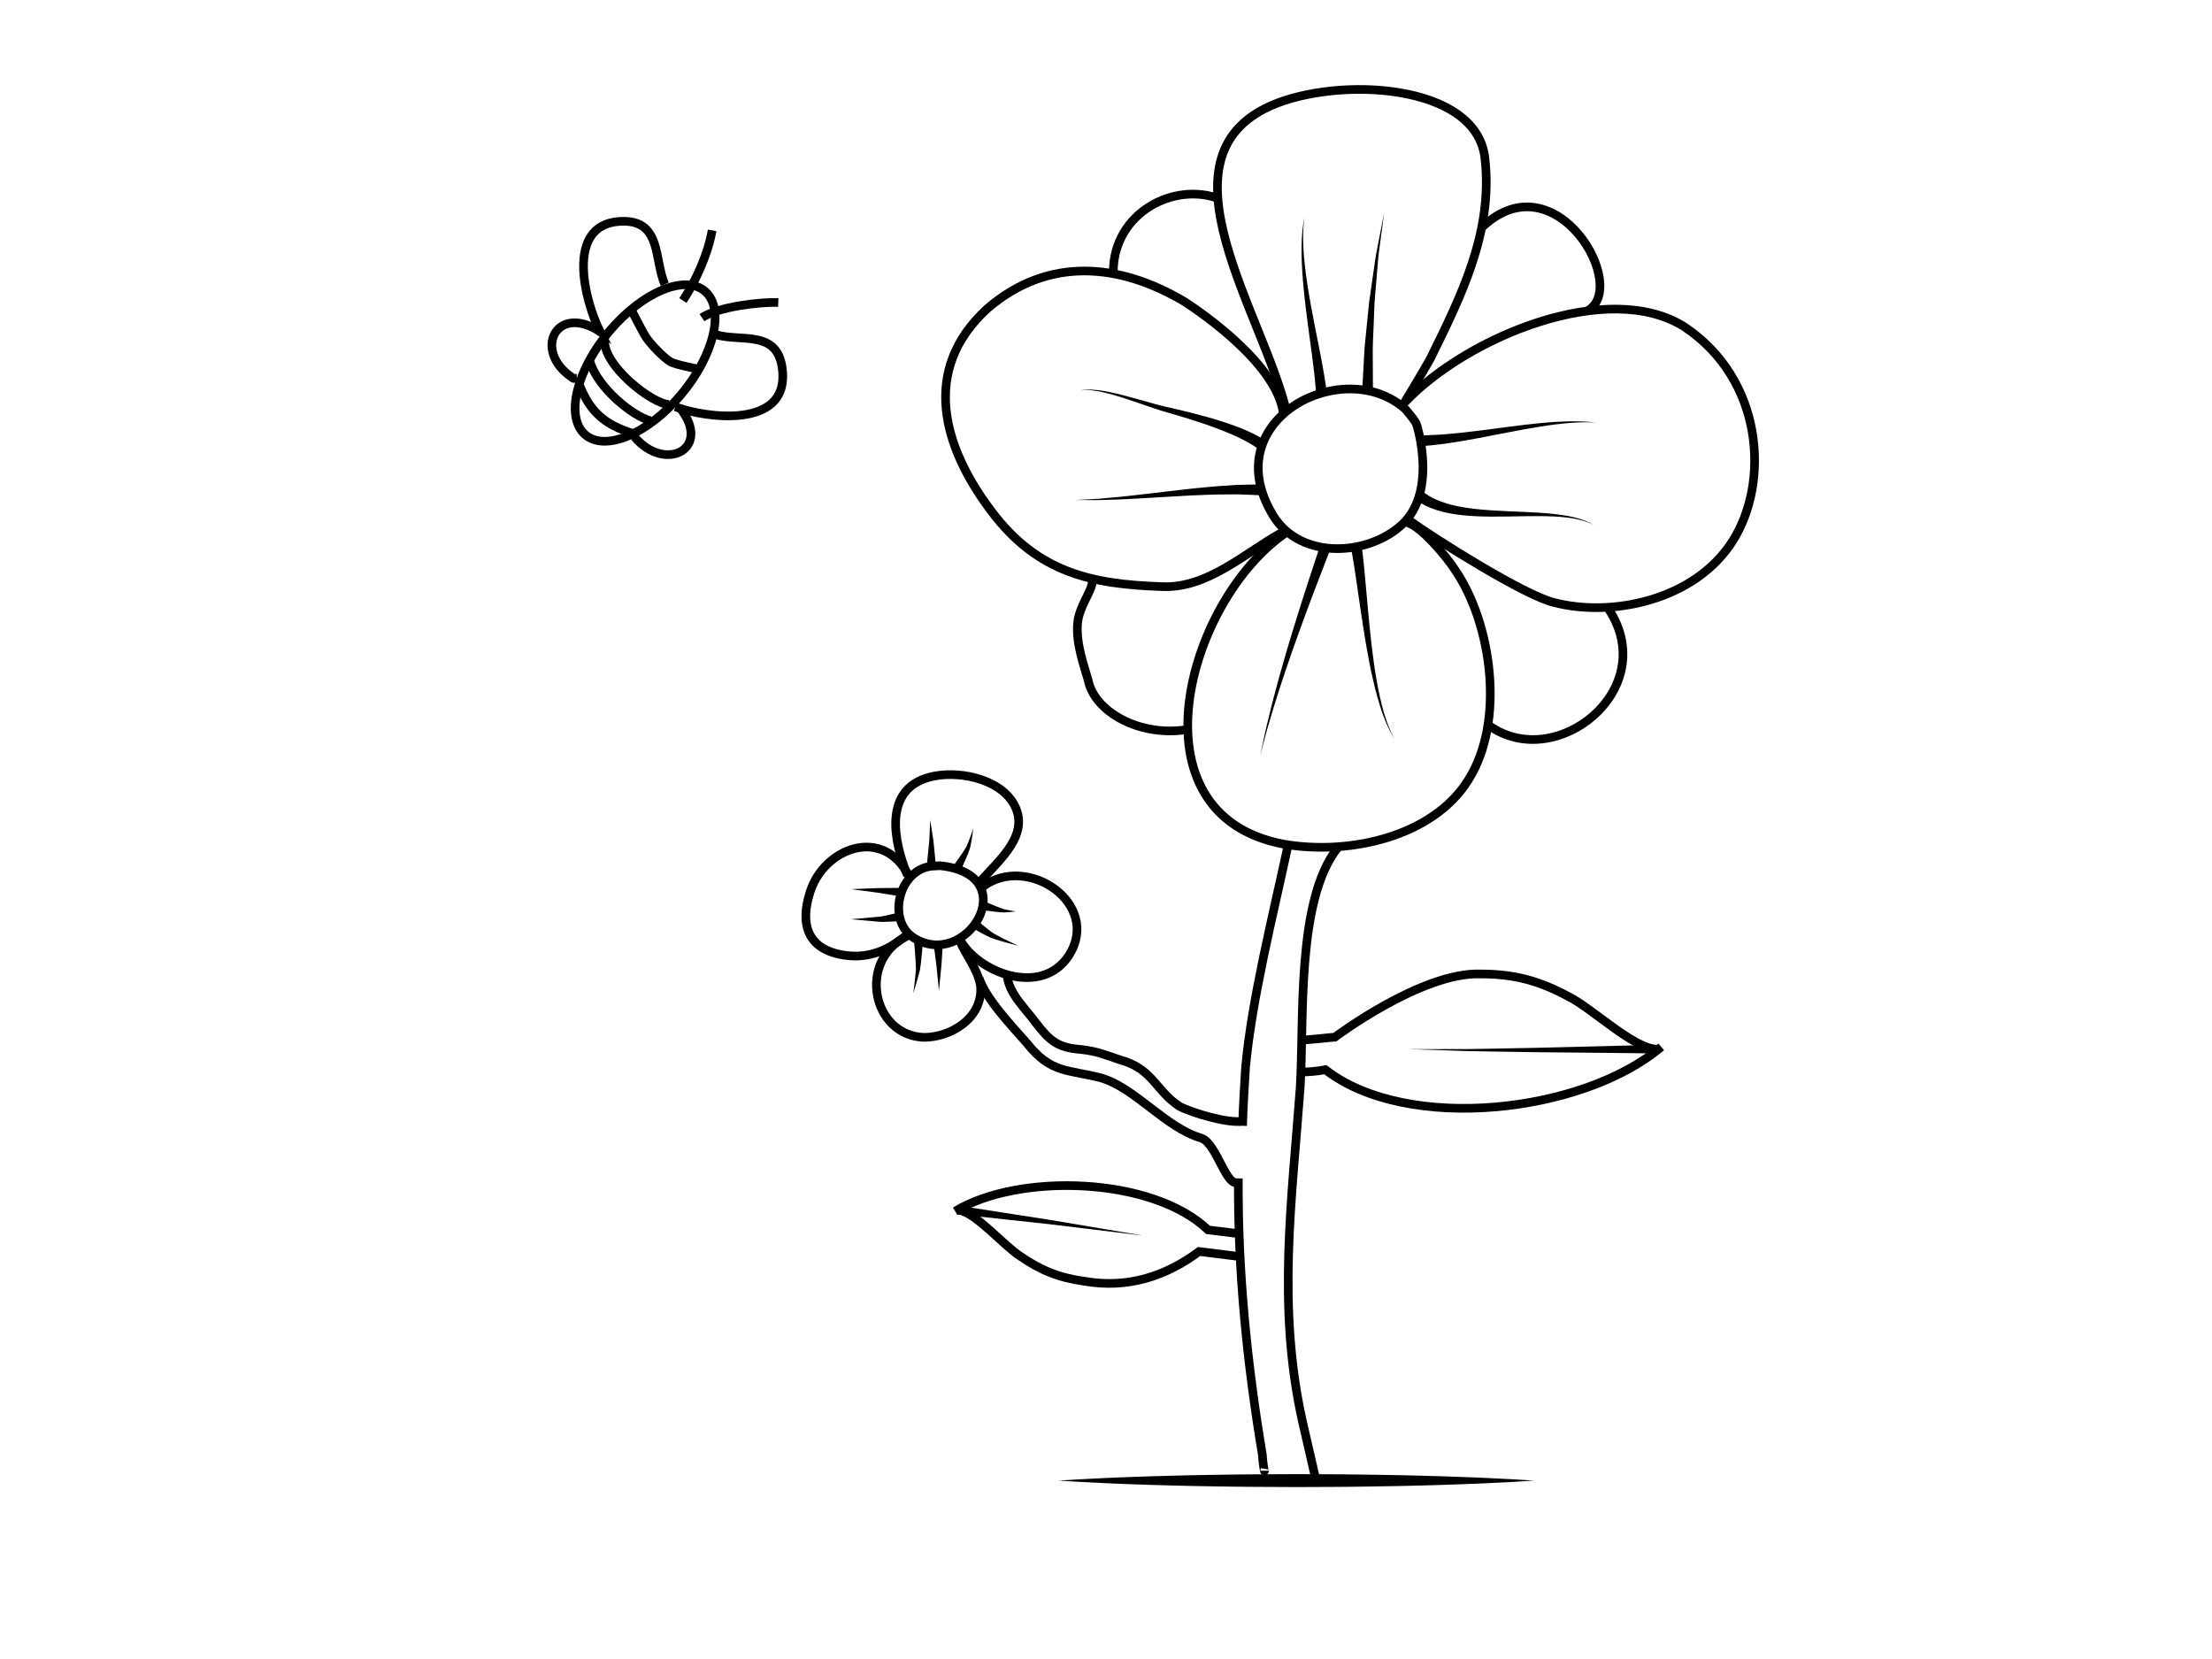 <?xml version="1.0" encoding="utf-8"?>
<!-- Generator: Adobe Illustrator 17.0.0, SVG Export Plug-In . SVG Version: 6.00 Build 0)  -->
<!DOCTYPE svg PUBLIC "-//W3C//DTD SVG 1.1//EN" "http://www.w3.org/Graphics/SVG/1.1/DTD/svg11.dtd">
<svg version="1.1" xmlns="http://www.w3.org/2000/svg" xmlns:xlink="http://www.w3.org/1999/xlink" x="0px" y="0px" width="1024px"
	 height="768px" viewBox="0 0 1024 768" enable-background="new 0 0 1024 768" xml:space="preserve">
<g id="Capa_1">
	<path fill="none" stroke="#000000" stroke-width="4" stroke-miterlimit="10" d="M594.102,191.377
		c-2.916-22.152-35.961-45.36-45.68-51.689c-30.129-17.933-63.174-21.098-91.36,3.165c-31.101,28.482-20.41,64.348,1.944,93.884
		c21.382,28.482,46.652,33.756,78.725,34.811c21.382,1.055,38.707-15.816,56.201-25.31"/>
	<path fill="none" stroke="#000000" stroke-width="4" stroke-miterlimit="10" d="M595.552,190.553
		c-10.691-45.36-61.709-117.322-7.281-141.584c31.101-13.713,95.247-10.549,99.135,24.262c3.888,33.756-10.691,63.293-25.27,92.829
		c-2.916,5.274-12.322,20.873-12.322,20.873"/>
	<path fill="none" stroke="#000000" stroke-width="4" stroke-miterlimit="10" d="M650.473,186.103
		c29.157-30.591,94.276-56.963,129.264-34.811c36.331,24.185,39.815,71.638,22.354,99.158
		c-17.572,27.695-56.288,35.36-82.613,28.482c-13.607-3.165-55.399-29.537-67.062-37.976"/>
	<path fill="none" stroke="#000000" stroke-width="4" stroke-miterlimit="10" d="M595.012,246.795
		c-45.68,31.646-72.832,130.241-0.91,143.954c30.129,5.274,69.006-3.165,85.528-29.537c17.494-27.427,10.691-72.787-5.831-97.049
		c-3.888-6.329-16.523-21.098-22.354-22.152"/>
</g>
<g id="Capa_2">
	<path fill="none" stroke="#000000" stroke-width="4" stroke-miterlimit="10" d="M650.623,189.439
		c-28.185-25.317-86.651,4.048-62.353,47.298c11.663,22.152,42.764,21.098,59.287,7.384c18.466-14.768,8.55-46.732,8.195-47.721
		C655.105,194.594,650.623,189.439,650.623,189.439z"/>
	<g>
		<path d="M609.262,182.457c0,0-0.095-1.282-0.261-3.524c-0.071-1.132-0.232-2.439-0.376-3.977
			c-0.137-1.523-0.366-3.279-0.584-5.179c-0.906-7.614-2.427-17.796-3.66-28.027c-0.277-2.565-0.607-5.118-0.827-7.649
			c-0.12-1.263-0.238-2.517-0.355-3.755c-0.091-1.241-0.181-2.468-0.269-3.674c-0.203-2.408-0.24-4.753-0.361-6.963
			c-0.004-2.22-0.089-4.313-0.014-6.248c0.088-1.934,0.076-3.706,0.265-5.27c0.169-1.563,0.209-2.932,0.429-4.041
			c0.363-2.221,0.571-3.49,0.571-3.49s-0.13,1.278-0.357,3.513c-0.151,1.112-0.108,2.483-0.181,4.041
			c-0.093,1.558,0.026,3.323,0.056,5.241c0.042,1.918,0.254,3.995,0.39,6.186c0.254,2.189,0.43,4.499,0.777,6.877
			c0.16,1.189,0.323,2.398,0.488,3.622c0.191,1.221,0.384,2.457,0.579,3.703c0.371,2.492,0.854,5.013,1.283,7.538
			c1.843,10.089,3.975,20.135,5.358,27.764c0.338,1.913,0.673,3.646,0.914,5.23c0.244,1.568,0.497,2.961,0.634,4.067
			c0.302,2.229,0.474,3.502,0.474,3.502L609.262,182.457z"/>
	</g>
	<g>
		<path d="M630.577,181.304c0,0,0.287-5.199,0.718-12.998c0.108-1.95,0.224-4.062,0.348-6.296c0.116-2.234,0.431-4.605,0.652-7.046
			c0.49-4.88,1.014-10.086,1.537-15.292c0.744-5.166,1.488-10.332,2.186-15.175c0.368-2.417,0.648-4.762,1.05-6.966
			c0.427-2.2,0.831-4.28,1.203-6.201c1.489-7.669,2.482-12.782,2.482-12.782s-0.684,5.161-1.71,12.903
			c-0.256,1.932-0.533,4.026-0.827,6.24c-0.269,2.217-0.407,4.574-0.629,7.001c-0.404,4.853-0.835,10.03-1.266,15.207
			c-0.208,5.178-0.416,10.356-0.612,15.21c-0.074,2.428-0.246,4.755-0.228,6.993c0.011,2.237,0.021,4.353,0.031,6.305
			c0.038,7.81,0.063,13.017,0.063,13.017L630.577,181.304z"/>
	</g>
	<g>
		<path d="M658.103,201.54c0,0,1.27-0.035,3.492-0.097c1.123-0.015,2.44-0.093,3.95-0.188c0.757-0.045,1.563-0.092,2.412-0.143
			c0.857-0.072,1.758-0.148,2.698-0.227c7.527-0.606,17.576-1.967,27.662-3.301c2.526-0.315,5.051-0.629,7.537-0.939
			c2.49-0.292,4.942-0.565,7.323-0.782c2.373-0.257,4.686-0.379,6.866-0.557c2.191-0.085,4.255-0.239,6.168-0.242
			c1.912-0.01,3.661-0.066,5.214,0.023c1.551,0.071,2.903,0.062,4.011,0.196c2.215,0.2,3.481,0.314,3.481,0.314
			s-1.269-0.036-3.49-0.099c-1.108-0.065-2.458,0.027-4.001,0.051c-1.544,0.006-3.282,0.17-5.176,0.296
			c-1.894,0.119-3.938,0.399-6.1,0.616c-2.156,0.311-4.433,0.572-6.776,0.972c-2.346,0.36-4.765,0.781-7.22,1.224
			c-2.454,0.46-4.946,0.928-7.439,1.395c-9.96,1.946-19.955,3.934-27.574,5.023c-0.952,0.139-1.864,0.273-2.732,0.4
			c-0.879,0.107-1.714,0.208-2.498,0.303c-1.572,0.195-2.942,0.359-4.039,0.441c-2.214,0.198-3.479,0.312-3.479,0.312
			L658.103,201.54z"/>
	</g>
	<g>
		<path d="M658.526,227.478c0,0,0.261,0.193,0.751,0.554c0.245,0.181,0.547,0.404,0.902,0.665c0.358,0.269,0.714,0.447,1.142,0.724
			c0.417,0.263,0.879,0.559,1.464,0.841c0.571,0.282,1.159,0.639,1.854,0.915c1.353,0.609,2.929,1.231,4.718,1.77
			c0.447,0.136,0.903,0.275,1.368,0.417c0.474,0.121,0.957,0.244,1.448,0.369c0.977,0.27,2.017,0.462,3.077,0.694
			c2.135,0.416,4.413,0.785,6.797,1.062c4.763,0.584,9.92,0.894,15.097,1.129c5.176,0.237,10.378,0.407,15.254,0.717
			c2.438,0.167,4.795,0.339,7.025,0.597c2.23,0.238,4.331,0.551,6.258,0.902c1.924,0.373,3.678,0.767,5.2,1.233
			c0.763,0.227,1.476,0.437,2.117,0.691c0.644,0.244,1.245,0.436,1.758,0.689c0.519,0.234,0.983,0.443,1.386,0.625
			c0.388,0.213,0.717,0.394,0.985,0.541c0.533,0.294,0.817,0.451,0.817,0.451s-0.293-0.14-0.843-0.401
			c-0.274-0.13-0.613-0.29-1.011-0.478c-0.411-0.156-0.884-0.336-1.414-0.537c-0.522-0.219-1.132-0.375-1.782-0.577
			c-0.647-0.213-1.366-0.379-2.132-0.557c-1.529-0.37-3.284-0.655-5.202-0.908c-1.922-0.232-4.012-0.416-6.231-0.518
			c-2.216-0.122-4.561-0.152-6.985-0.172c-4.853-0.016-10.035,0.127-15.24,0.202c-5.204,0.076-10.433,0.079-15.365-0.225
			c-2.465-0.138-4.855-0.376-7.123-0.679c-1.133-0.176-2.239-0.314-3.303-0.538c-0.533-0.103-1.057-0.203-1.572-0.302
			c-0.513-0.123-1.016-0.243-1.508-0.361c-1.973-0.468-3.765-1.049-5.335-1.645c-0.795-0.265-1.506-0.63-2.179-0.916
			c-0.667-0.275-1.291-0.613-1.854-0.925c-0.546-0.305-1.101-0.583-1.464-0.823c-0.37-0.24-0.685-0.444-0.94-0.61
			c-0.511-0.331-0.783-0.508-0.783-0.508L658.526,227.478z"/>
	</g>
	<g>
		<path d="M582.32,207.69c0,0-0.285-0.194-0.818-0.558c-0.533-0.363-1.328-0.928-2.27-1.465c-0.923-0.587-2.183-1.254-3.615-2.023
			c-0.734-0.361-1.515-0.745-2.338-1.15c-0.839-0.383-1.721-0.786-2.642-1.206c-1.858-0.816-3.9-1.654-6.081-2.501
			c-2.188-0.834-4.512-1.684-6.939-2.513c-4.853-1.659-10.095-3.286-15.378-4.8c-1.331-0.38-2.663-0.759-3.989-1.137
			c-1.307-0.396-2.64-0.832-3.923-1.261c-2.568-0.883-5.095-1.751-7.541-2.592c-4.876-1.687-9.442-3.192-13.425-4.231
			c-3.977-1.056-7.375-1.613-9.776-1.687c-1.2-0.04-2.143,0.028-2.783,0.104c-0.637,0.103-0.976,0.158-0.976,0.158
			s0.336-0.075,0.967-0.215c0.637-0.113,1.582-0.236,2.793-0.266c2.424-0.066,5.887,0.299,9.953,1.131
			c4.071,0.815,8.751,2.064,13.727,3.47c2.484,0.697,5.051,1.417,7.66,2.148c1.312,0.356,2.599,0.697,3.939,1.02
			c1.332,0.3,2.669,0.602,4.007,0.903c5.388,1.223,10.759,2.565,15.769,3.97c2.505,0.702,4.917,1.433,7.198,2.16
			c2.278,0.741,4.424,1.483,6.394,2.22c0.982,0.384,1.923,0.751,2.818,1.101c0.889,0.377,1.733,0.735,2.526,1.071
			c1.57,0.733,2.936,1.358,4.088,2c1.183,0.604,1.959,1.099,2.514,1.432c0.553,0.333,0.848,0.511,0.848,0.511L582.32,207.69z"/>
	</g>
	<g>
		<path d="M583.375,229.248c0,0-1.339-0.052-3.681-0.143c-1.171-0.046-2.593-0.101-4.225-0.164c-0.815-0.03-1.682-0.061-2.597-0.095
			c-0.902,0.007-1.851,0.014-2.841,0.022c-1.984,0.015-4.133,0.03-6.406,0.047c-2.276,0.016-4.702,0.162-7.199,0.243
			c-2.5,0.096-5.085,0.184-7.715,0.35c-2.63,0.148-5.301,0.298-7.972,0.448c-5.351,0.318-10.695,0.671-15.721,0.915
			c-2.512,0.121-4.935,0.284-7.24,0.355c-2.304,0.071-4.483,0.138-6.494,0.2c-1.005,0.031-1.968,0.061-2.884,0.089
			c-0.917-0.003-1.787-0.006-2.605-0.009c-1.634-0.009-3.058-0.017-4.231-0.023c-2.344-0.013-3.683-0.02-3.683-0.02
			s1.338-0.071,3.68-0.195c1.17-0.062,2.59-0.137,4.219-0.223c0.814-0.045,1.68-0.092,2.593-0.142
			c0.912-0.081,1.87-0.167,2.87-0.257c1.999-0.179,4.164-0.372,6.454-0.577c2.289-0.204,4.699-0.509,7.193-0.775
			c4.986-0.535,10.306-1.199,15.626-1.828c2.665-0.306,5.33-0.613,7.954-0.914c2.621-0.32,5.214-0.56,7.724-0.804
			c2.514-0.228,4.926-0.515,7.249-0.669c2.327-0.153,4.527-0.297,6.557-0.43c1.017-0.066,1.992-0.13,2.919-0.19
			c0.916-0.02,1.785-0.039,2.602-0.057c1.632-0.032,3.055-0.06,4.227-0.082c2.344-0.046,3.683-0.072,3.683-0.072L583.375,229.248z"
			/>
	</g>
	<g>
		<path d="M615.722,254.601c0,0-2.262,5.858-5.656,14.646c-1.679,4.394-3.634,9.523-5.661,15.045
			c-1.023,2.757-2.088,5.605-3.114,8.516c-1.04,2.908-2.097,5.862-3.154,8.815c-1.013,2.968-2.027,5.937-3.025,8.859
			c-1.019,2.917-1.938,5.812-2.835,8.613c-0.888,2.803-1.795,5.501-2.568,8.084c-0.767,2.586-1.491,5.03-2.16,7.286
			c-0.335,1.129-0.655,2.211-0.96,3.24c-0.279,1.036-0.543,2.018-0.792,2.942c-0.492,1.849-0.921,3.461-1.274,4.788
			c-0.707,2.656-1.111,4.174-1.111,4.174s0.328-1.536,0.902-4.224c0.287-1.345,0.636-2.977,1.036-4.85
			c0.203-0.936,0.418-1.933,0.646-2.983c0.254-1.044,0.521-2.141,0.799-3.286c0.557-2.292,1.161-4.774,1.799-7.4
			c0.646-2.625,1.418-5.367,2.168-8.219c0.759-2.85,1.535-5.798,2.41-8.767c0.854-2.977,1.721-6.001,2.588-9.025
			c0.911-3.011,1.822-6.021,2.718-8.985c0.883-2.969,1.807-5.872,2.694-8.684c1.755-5.631,3.457-10.867,4.921-15.354
			c2.955-8.953,4.925-14.921,4.925-14.921L615.722,254.601z"/>
	</g>
	<g>
		<path d="M630.419,253.107c0,0,0.17,1.412,0.468,3.882c0.158,1.228,0.296,2.764,0.484,4.5c0.168,1.733,0.357,3.689,0.564,5.822
			c0.382,4.25,0.828,9.208,1.306,14.52c0.487,5.303,1.031,10.953,1.688,16.586c0.33,2.816,0.691,5.628,1.073,8.392
			c0.413,2.758,0.791,5.48,1.28,8.089c0.426,2.625,0.967,5.131,1.472,7.514c0.502,2.383,1.132,4.595,1.647,6.659
			c0.656,2.016,1.165,3.905,1.783,5.516c0.647,1.598,1.14,3.03,1.673,4.149c1.118,2.22,1.756,3.489,1.756,3.489
			s-0.709-1.234-1.949-3.395c-0.597-1.095-1.168-2.498-1.909-4.074c-0.711-1.588-1.325-3.452-2.099-5.452
			c-0.631-2.042-1.39-4.241-2.026-6.61c-0.639-2.368-1.324-4.866-1.897-7.48c-0.637-2.602-1.167-5.314-1.735-8.066
			c-0.537-2.756-1.055-5.563-1.542-8.373c-0.97-5.621-1.828-11.257-2.607-16.539c-0.769-5.276-1.486-10.199-2.101-14.42
			c-0.32-2.098-0.614-4.022-0.874-5.727c-0.278-1.697-0.49-3.162-0.717-4.392c-0.433-2.45-0.681-3.851-0.681-3.851L630.419,253.107z
			"/>
	</g>
	<path fill="none" stroke="#000000" stroke-width="4" stroke-miterlimit="10" d="M564.944,92.219
		c-21.382-8.439-49.568,6.329-49.568,33.756"/>
	<path fill="none" stroke="#000000" stroke-width="4" stroke-miterlimit="10" d="M505.658,269.438
		c-0.434,4.714-6.072,11.245-6.803,18.988c-0.906,9.585,3.247,20.537,4.86,26.372c2.916,14.768,23.753,26.207,45.135,23.043"/>
	<path fill="none" stroke="#000000" stroke-width="4" stroke-miterlimit="10" d="M689.349,335.895
		c31.101,22.152,79.697-16.878,55.399-53.799"/>
	<path fill="none" stroke="#000000" stroke-width="4" stroke-miterlimit="10" d="M686.433,104.877
		c34.017-31.646,68.557,28.63,48.147,39.178"/>
	<path fill="none" stroke="#000000" stroke-width="4" stroke-miterlimit="10" d="M573.273,545.512
		c-0.32,43.284,4.129,86.278,11.109,127.945c0,2.11,0.972,8.439,0.972,7.384"/>
	<path fill="none" stroke="#000000" stroke-width="4" stroke-miterlimit="10" d="M596.092,392.133
		c-6.803,31.646-16.569,70.347-19.484,101.994c-0.617,9.372-1.073,17.536-1.388,27.038"/>
	<path fill="none" stroke="#000000" stroke-width="4" stroke-miterlimit="10" d="M619.308,392.412
		c-19.438,24.262-15.487,80.618-17.431,111.209c-3.888,52.744-10.691,101.268,0.972,154.012c1.944,8.439,3.888,16.878,5.831,25.317"
		/>
	<path fill="none" stroke="#000000" stroke-width="4" stroke-miterlimit="10" d="M601.877,481.468
		c3.888,0,15.109-1.352,16.081-1.352c0,0,40.29-30.294,67.503-29.239c15.551,0,27.214,3.165,40.82,10.549
		c10.691,5.274,30.129,24.262,40.82,24.262"/>
	<path fill="none" stroke="#000000" stroke-width="4" stroke-miterlimit="10" d="M602.849,496.237
		c5.831,0,10.691-1.055,10.691-1.055c37.905,29.537,119.545,20.043,155.506-10.549"/>
	<g>
		<path d="M768.082,487.688c0,0-7.229-0.087-18.073-0.217c-10.843-0.106-25.301-0.246-39.758-0.387
			c-7.232-0.113-14.463-0.226-21.243-0.332c-3.389-0.064-6.665-0.08-9.772-0.176c-3.106-0.103-6.043-0.2-8.754-0.29
			c-10.839-0.359-18.066-0.598-18.066-0.598s7.23-0.011,18.074-0.027c2.71-0.004,5.646-0.009,8.751-0.013
			c3.105-0.011,6.381-0.108,9.768-0.161c6.775-0.128,14.001-0.266,21.227-0.403c14.457-0.359,28.914-0.719,39.757-0.988
			c10.842-0.245,18.071-0.408,18.071-0.408L768.082,487.688z"/>
	</g>
	<path fill="none" stroke="#000000" stroke-width="4" stroke-miterlimit="10" d="M443.708,560.159
		c7.988,1.106,20.941,16.48,28.493,21.298c9.556,6.604,18.008,10.038,29.627,11.646c20.246,3.557,37.907-2.299,53.275-13.754
		l18.588,2.333"/>
	<path fill="none" stroke="#000000" stroke-width="4" stroke-miterlimit="10" d="M442.168,560.7
		c29.398-17.813,91.182-16.053,117.061,8.656l14.462,1.777"/>
	<g>
		<path d="M443.25,558.076c0,0,21.556,3.347,43.112,6.693c21.518,3.624,43.035,7.249,43.035,7.249s-21.652-2.633-43.303-5.267
			c-21.69-2.356-43.38-4.711-43.38-4.711L443.25,558.076z"/>
	</g>
	<g>
		<path fill="none" d="M490.195,684.593"/>
	</g>
	<g>
		<path fill="none" d="M719.524,684.593"/>
	</g>
	<g>
		<path fill="none" d="M485.417,684.593"/>
	</g>
	<g>
		<path d="M490.195,685.414c0,0,0.858-0.06,2.468-0.172c1.61-0.095,3.971-0.27,6.975-0.422c3.005-0.161,6.653-0.376,10.838-0.549
			c4.185-0.192,8.907-0.409,14.058-0.573c5.151-0.187,10.731-0.388,16.633-0.516c5.902-0.146,12.126-0.332,18.565-0.404
			c6.439-0.078,13.092-0.247,19.853-0.259c6.761-0.034,13.629-0.069,20.497-0.104c6.868,0.029,13.736,0.059,20.497,0.088
			c6.761,0.028,13.414,0.186,19.853,0.268c6.439,0.073,12.663,0.252,18.565,0.402c5.902,0.129,11.482,0.327,16.633,0.517
			c5.151,0.165,9.873,0.38,14.058,0.575c4.185,0.174,7.834,0.388,10.839,0.551c3.005,0.153,5.366,0.328,6.975,0.424
			c1.61,0.112,2.468,0.172,2.468,0.172s-0.859,0.06-2.468,0.172c-1.61,0.096-3.971,0.271-6.975,0.424
			c-3.005,0.163-6.653,0.377-10.839,0.551c-4.185,0.194-8.907,0.41-14.058,0.575c-5.151,0.19-10.731,0.388-16.633,0.517
			c-5.902,0.151-12.126,0.329-18.565,0.402c-6.439,0.082-13.092,0.24-19.853,0.268c-6.761,0.029-13.629,0.059-20.497,0.088
			c-6.868-0.035-13.736-0.07-20.497-0.104c-6.761-0.012-13.414-0.181-19.853-0.259c-6.439-0.072-12.663-0.258-18.565-0.404
			c-5.902-0.128-11.482-0.33-16.633-0.516c-5.151-0.163-9.873-0.381-14.058-0.573c-4.185-0.173-7.834-0.388-10.838-0.549
			c-3.005-0.152-5.366-0.327-6.975-0.422C491.053,685.473,490.195,685.414,490.195,685.414z"/>
	</g>
	<path fill="none" stroke="#000000" stroke-width="4" stroke-miterlimit="10" d="M420.889,405.776
		c-11.944-23.817-39.523-13.292-45.893,7.239c-4.778,14.783-1.323,26.753,16.196,29.217c11.148,1.643,20.385-2.6,28.347-9.17"/>
	<path fill="none" stroke="#000000" stroke-width="4" stroke-miterlimit="10" d="M420.079,405.219
		c-6.37-15.604-11.333-39.685,10.167-45.434c11.944-3.285,31.851,0,39.018,12.319c7.963,13.961-6.411,25.766-15.17,35.621"/>
	<path fill="none" stroke="#000000" stroke-width="4" stroke-miterlimit="10" d="M419.809,433.341
		c-23.092,11.498-15.966,46.061,7.922,46.882c11.944,0,26.277-8.213,26.277-22.174c0-7.391-7.167-16.425-9.555-22.174"/>
	<path fill="none" stroke="#000000" stroke-width="4" stroke-miterlimit="10" d="M444.105,434.454
		c7.963,15.604,38.012,27.506,50.752,7.796c15.129-23.817-19.25-47.345-39.954-31.741"/>
	<path fill="none" stroke="#000000" stroke-width="4" stroke-miterlimit="10" d="M431.27,400.979
		c-15.129,1.643-20.703,24.638-8.759,32.85c24.685,16.425,52.5-28.958,12.686-33.065L431.27,400.979z"/>
	<path fill="none" stroke="#000000" stroke-width="4" stroke-miterlimit="10" d="M466.242,451.717
		c0.796,8.213,8.45,15.147,13.228,21.717c6.37,8.213,9.929,11.592,21.077,12.413c7.167,0.821,10.883,2.365,18.049,4.829
		c15.129,4.106,16.191,14.06,27.339,21.451c6.37,3.285,22.19,7.789,28.56,6.968"/>
	<path fill="none" stroke="#000000" stroke-width="4" stroke-miterlimit="10" d="M453.191,452.631
		c3.185,9.855,15.132,22.211,22.299,30.424c11.148,13.961,18.594,11.906,34.519,16.012c15.926,4.928,29.427,22.883,46.149,27.811
		c7.167,2.464,11.668,23.609,17.242,20.323"/>
	<g>
		<path d="M429.147,399.67c0,0,0.5-5.02,1-10.041l0.047-0.471c0.018-0.085,0.016-0.294,0.026-0.435
			c0.013-0.313,0.027-0.625,0.04-0.935c0.026-0.619,0.052-1.228,0.077-1.818c0.05-1.179,0.097-2.28,0.137-3.223
			c0.08-1.887,0.134-3.144,0.134-3.144s0.196,1.246,0.491,3.115c0.147,0.934,0.319,2.025,0.503,3.193
			c0.092,0.584,0.187,1.188,0.284,1.801c0.048,0.307,0.097,0.616,0.146,0.926c0.023,0.171,0.052,0.274,0.07,0.502l0.047,0.47
			c0.5,5.011,1,10.022,1,10.022L429.147,399.67z"/>
	</g>
	<g>
		<path d="M441.301,400.866c0,0,0.73-1.013,1.826-2.533c0.551-0.757,1.165-1.65,1.822-2.612c0.325-0.48,0.682-0.979,1.007-1.483
			c0.313-0.506,0.63-1.02,0.948-1.533c0.144-0.246,0.357-0.548,0.446-0.748c0.125-0.286,0.25-0.571,0.374-0.854
			c0.239-0.566,0.511-1.123,0.7-1.661c0.404-1.081,0.806-2.086,1.117-2.977c0.626-1.777,1.044-2.961,1.044-2.961
			s-0.175,1.246-0.438,3.114c-0.128,0.933-0.328,2.032-0.521,3.219c-0.087,0.603-0.239,1.183-0.363,1.793
			c-0.066,0.303-0.132,0.608-0.198,0.915c-0.095,0.395-0.217,0.631-0.326,0.956c-0.226,0.612-0.452,1.225-0.675,1.828
			c-0.233,0.593-0.481,1.145-0.712,1.697c-0.464,1.098-0.901,2.123-1.297,2.987c-0.783,1.728-1.305,2.88-1.305,2.88L441.301,400.866
			z"/>
	</g>
	<g>
		<path d="M456.255,417.494c0,0,0.857,0.366,2.143,0.915c0.641,0.271,1.39,0.592,2.196,0.911c0.8,0.311,1.679,0.704,2.521,0.991
			c0.428,0.153,0.856,0.307,1.278,0.458l0.318,0.114c0.024,0.02,0.198,0.044,0.289,0.066c0.221,0.044,0.439,0.088,0.654,0.132
			c0.858,0.173,1.66,0.334,2.346,0.473c1.376,0.224,2.293,0.373,2.293,0.373s-0.94,0.1-2.35,0.249
			c-0.704,0.048-1.525,0.105-2.405,0.165c-0.22,0.015-0.444,0.031-0.67,0.046c-0.132,0.004-0.184,0.025-0.384,0.015l-0.351-0.026
			c-0.474-0.036-0.955-0.072-1.436-0.108c-0.984-0.062-1.888-0.205-2.782-0.298c-0.885-0.098-1.703-0.211-2.407-0.305
			c-1.401-0.192-2.335-0.319-2.335-0.319L456.255,417.494z"/>
	</g>
	<g>
		<path d="M453.073,426.685c0,0,1.042,0.863,2.605,2.159c0.394,0.315,0.821,0.656,1.272,1.016c0.45,0.348,0.936,0.768,1.42,1.108
			c0.472,0.34,1.029,0.765,1.48,1.074c0.587,0.324,1.183,0.654,1.779,0.983c1.189,0.688,2.391,1.235,3.523,1.809
			c1.127,0.568,2.206,1.079,3.131,1.514c1.852,0.868,3.087,1.447,3.087,1.447s-1.321-0.344-3.302-0.86
			c-0.991-0.26-2.144-0.565-3.389-0.927c-1.236-0.363-2.604-0.71-3.881-1.164c-0.648-0.216-1.296-0.431-1.934-0.644
			c-0.732-0.309-1.284-0.602-1.915-0.896c-0.625-0.289-1.138-0.593-1.674-0.869c-0.524-0.28-1.02-0.545-1.478-0.789
			c-1.802-1.004-3.003-1.673-3.003-1.673L453.073,426.685z"/>
	</g>
	<g>
		<path d="M427.208,436.394c0,0-0.126,1.482-0.315,3.704c-0.091,1.112-0.225,2.413-0.37,3.804c-0.078,0.698-0.132,1.406-0.234,2.149
			c-0.104,0.74-0.209,1.491-0.315,2.243l-0.079,0.56l-0.02,0.14l-0.005,0.035c-0.014,0.104-0.009,0.048-0.015,0.08l-0.018,0.067
			l-0.073,0.268c-0.097,0.356-0.194,0.711-0.291,1.064c-0.193,0.704-0.382,1.398-0.565,2.069c-0.379,1.341-0.681,2.596-1.03,3.666
			c-0.66,2.13-1.1,3.55-1.1,3.55s0.194-1.462,0.485-3.656c0.161-1.085,0.25-2.385,0.397-3.76c0.068-0.689,0.138-1.402,0.209-2.126
			c0.036-0.362,0.071-0.727,0.107-1.093l0.027-0.275l0.007-0.069c-0.002,0.009,0.009-0.069-0.004,0.012l-0.001-0.034l-0.004-0.136
			l-0.017-0.544c-0.022-0.722-0.044-1.443-0.065-2.154c-0.023-0.708-0.089-1.43-0.129-2.115c-0.09-1.375-0.175-2.656-0.272-3.757
			c-0.186-2.204-0.311-3.674-0.311-3.674L427.208,436.394z"/>
	</g>
	<g>
		<path d="M436.386,438.3c0,0-0.085,1.273-0.213,3.183c-0.064,0.955-0.139,2.069-0.218,3.263c-0.04,0.597-0.081,1.214-0.123,1.84
			c-0.038,0.675-0.117,1.275-0.175,1.921c-0.5,5.085-1,10.17-1,10.17s-0.5-5.08-1-10.159c-0.067-0.624-0.114-1.295-0.198-1.87
			c-0.081-0.623-0.161-1.237-0.238-1.831c-0.154-1.188-0.298-2.296-0.422-3.246c-0.247-1.9-0.412-3.167-0.412-3.167L436.386,438.3z"
			/>
	</g>
	<g>
		<path d="M416.591,426.409c0,0-1.408,0.081-3.521,0.203c-0.55,0.022-1.147,0.046-1.777,0.071c-0.631,0.021-1.296,0.044-1.985,0.067
			c-0.683,0.014-1.397,0.078-2.079-0.019c-0.692-0.062-1.394-0.124-2.097-0.187c-5.62-0.5-11.24-1-11.24-1s5.62-0.5,11.24-1
			c0.703-0.063,1.405-0.125,2.097-0.187c0.706-0.025,1.338-0.211,1.964-0.34c1.238-0.273,2.394-0.527,3.384-0.745
			c2.058-0.493,3.43-0.821,3.43-0.821L416.591,426.409z"/>
	</g>
	<g>
		<path d="M417.239,415.01c0,0-1.458-0.235-3.644-0.588c-1.093-0.177-2.369-0.382-3.735-0.603c-0.683-0.11-1.389-0.224-2.107-0.34
			c-0.359-0.058-0.72-0.116-1.083-0.175l-0.524-0.083l-0.548-0.072c-5.852-0.763-11.703-1.526-11.703-1.526
			s5.902-0.236,11.803-0.472l0.553-0.022l0.573-0.007c0.367-0.004,0.733-0.007,1.096-0.01c0.726-0.007,1.441-0.014,2.132-0.02
			c1.383-0.013,2.674-0.025,3.78-0.036c2.213-0.021,3.688-0.035,3.688-0.035L417.239,415.01z"/>
	</g>
	<path fill="none" stroke="#000000" stroke-width="4" stroke-miterlimit="10" d="M315.139,182.858
		c-15.409,18.254-35.282,26.423-44.387,18.247c-9.106-8.176-3.996-29.602,11.412-47.856s35.282-26.423,44.387-18.247
		C335.657,143.178,330.548,164.604,315.139,182.858z"/>
	<path fill="none" stroke="#000000" stroke-width="4" stroke-miterlimit="10" d="M292.467,143.883c0,0,4.126,7.957,6.148,11.534
		c1.79,3.167,8.733,10.429,11.884,12.123c2.576,1.384,12.362,3.22,12.362,3.22"/>
	<path fill="none" stroke="#000000" stroke-width="4" stroke-miterlimit="10" d="M279.872,156.422
		c-1.51,12.746,22.715,30.973,29.905,30.792"/>
	<path fill="none" stroke="#000000" stroke-width="4" stroke-miterlimit="10" d="M268.341,178.42
		c4.65,11.641,11,18.172,25.148,22.374"/>
	<path fill="none" stroke="#000000" stroke-width="4" stroke-miterlimit="10" d="M307.774,131.615
		c-5.125-11.339-1.174-30.527-21.157-29.102c-25.195,1.797-15.841,37.143-8.798,51.046c-20.539-13.39-31.26,8.983-12.983,21.184
		c0.929,0.834,1.333,0.355,2.202,0.293"/>
	<path fill="none" stroke="#000000" stroke-width="4" stroke-miterlimit="10" d="M324.958,147.045
		c7.519-5.038,26.572-7.298,35.32-7.021"/>
	<path fill="none" stroke="#000000" stroke-width="4" stroke-miterlimit="10" d="M316.134,139.121
		c5.945-8.977,11.65-21.539,13.535-32.477"/>
	<path fill="none" stroke="#000000" stroke-width="4" stroke-miterlimit="10" d="M314.516,188.526
		c15.687,19.138-6.589,30.685-20.823,13.694"/>
	<path fill="none" stroke="#000000" stroke-width="4" stroke-miterlimit="10" d="M331.465,154.905
		c11.595,3.674,29.479-3.003,30.861,17.605c1.743,25.985-35.358,21.111-49.679,15.83"/>
	<path fill="none" stroke="#000000" stroke-width="4" stroke-miterlimit="10" d="M273.079,167.328
		c3.739,12.482,19.892,25.308,28.071,27.486"/>
</g>
</svg>

